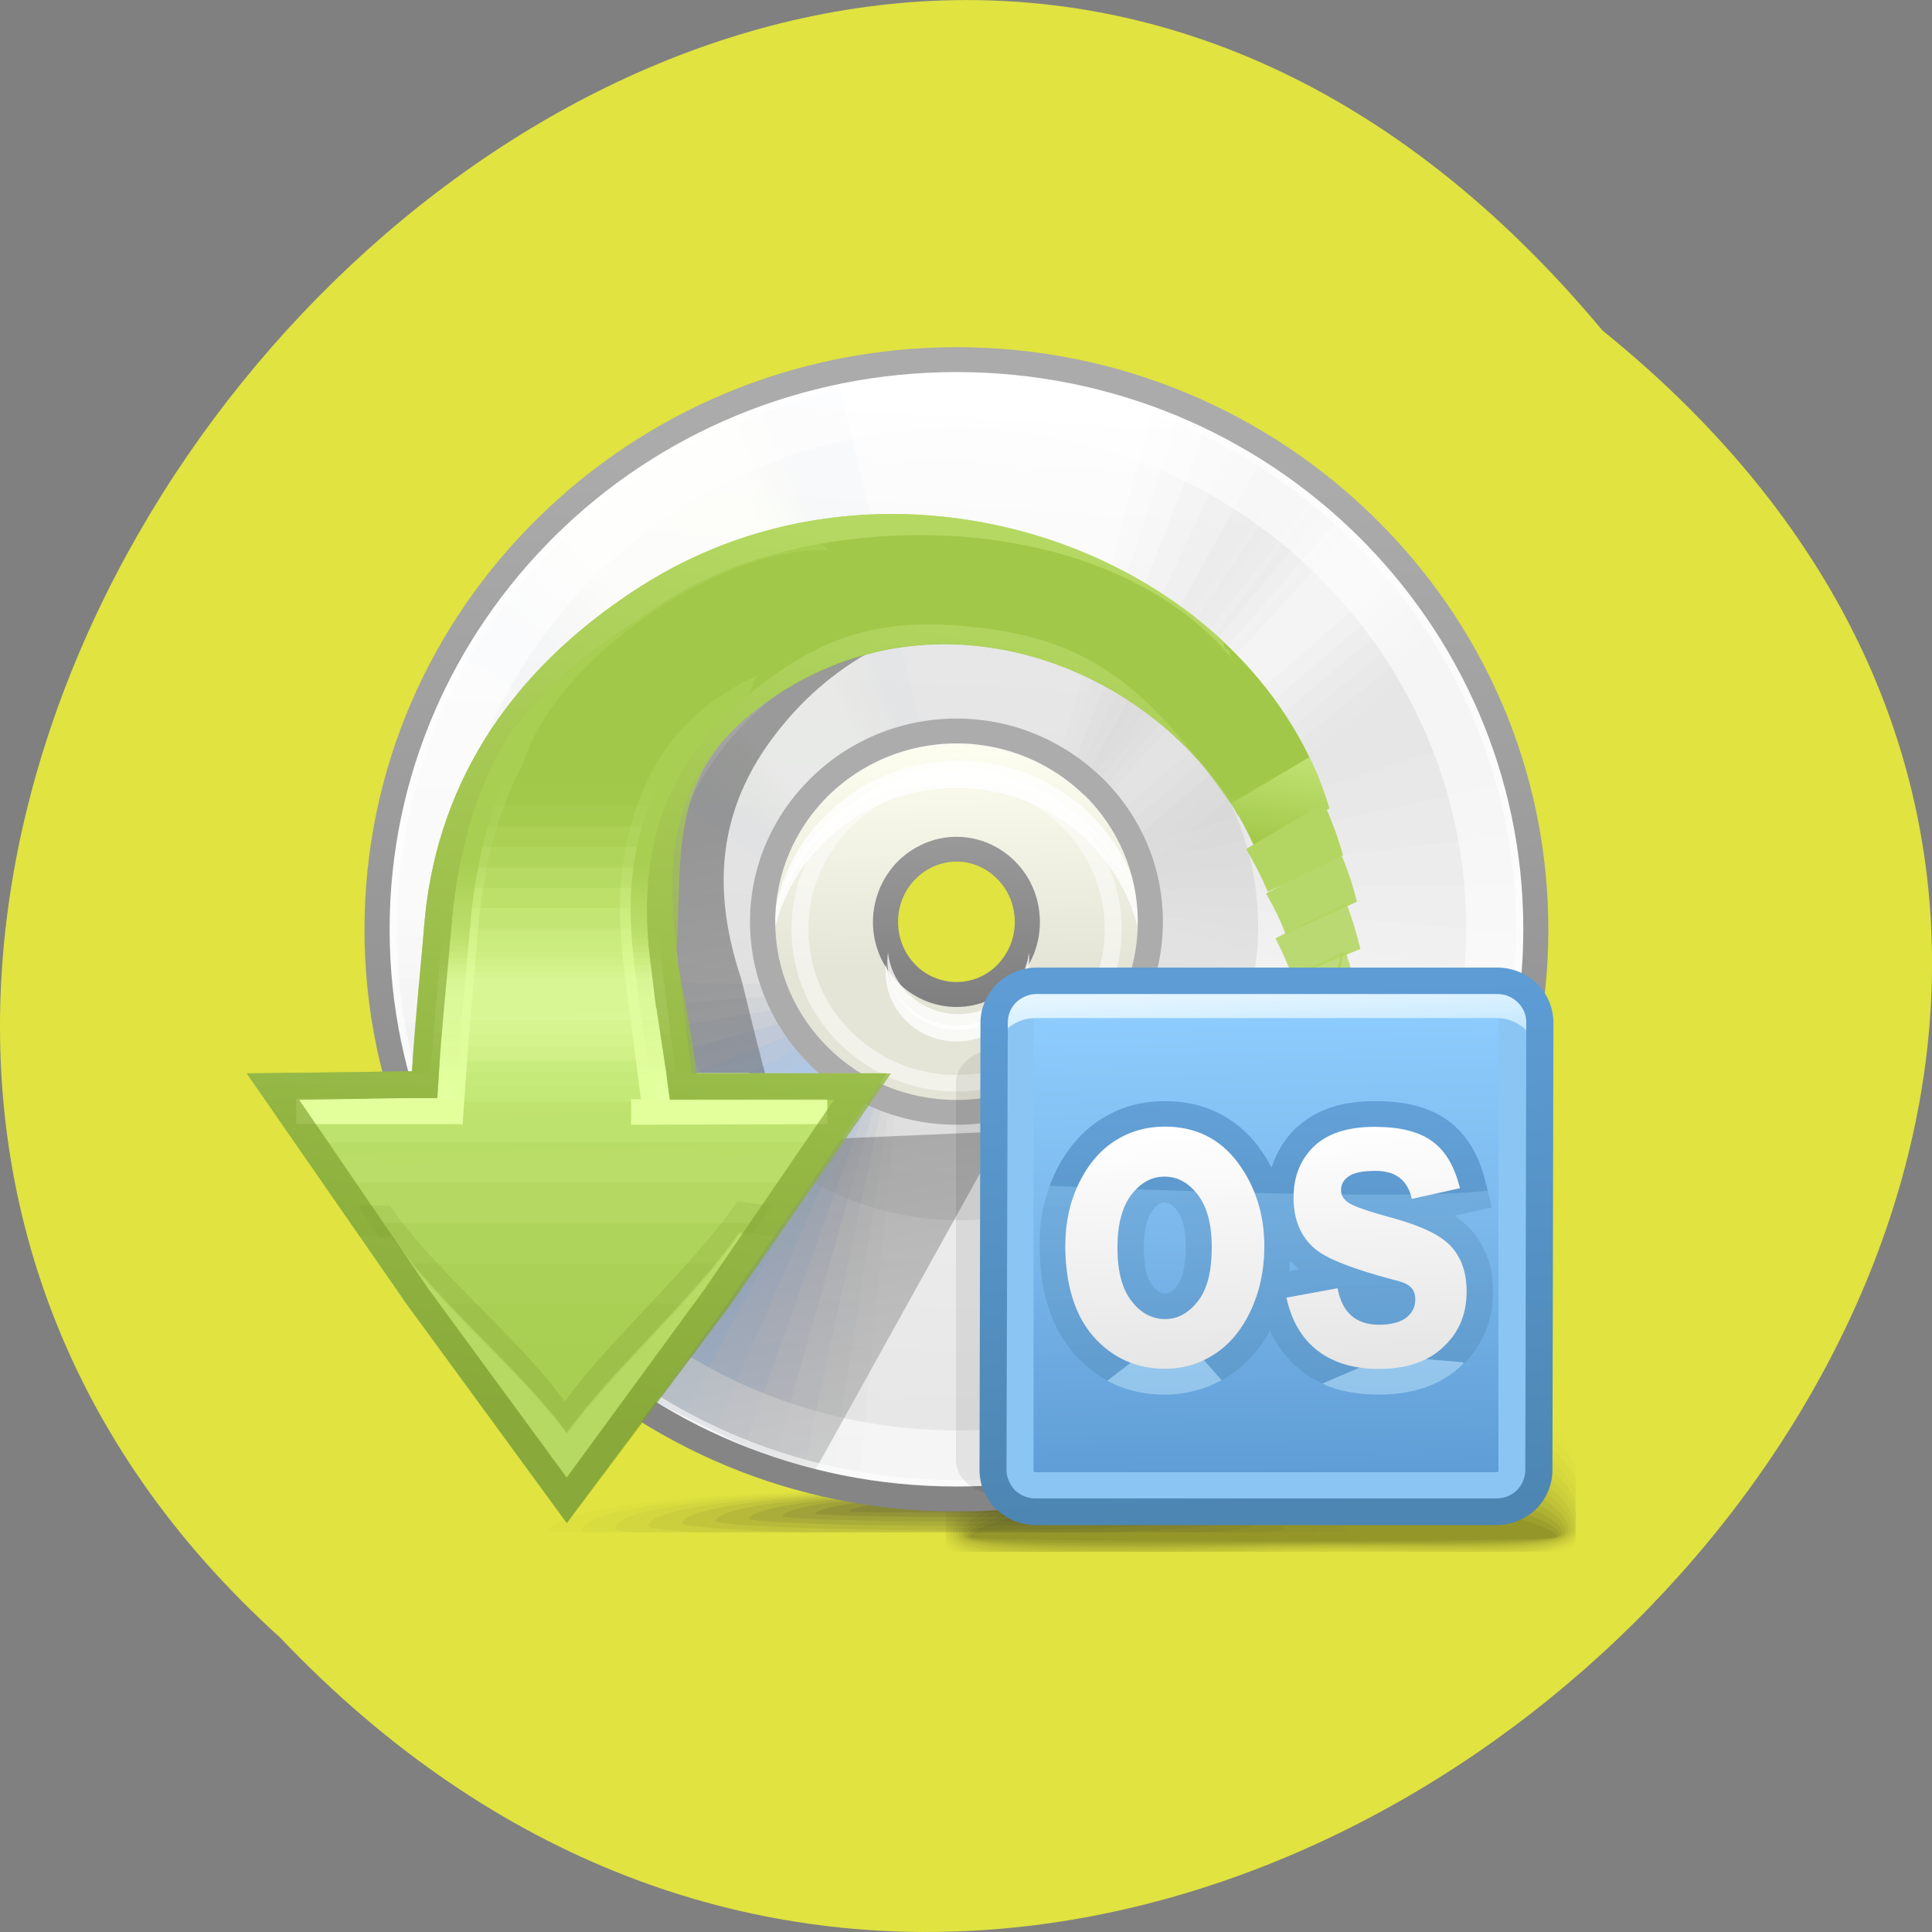 <svg xmlns="http://www.w3.org/2000/svg" viewBox="0 0 24 24"><rect x="0" y="0" width="24" height="24" fill="#808080" stroke="none"/><defs><linearGradient id="8" gradientUnits="userSpaceOnUse" x1="13.885" y1="43.09" x2="19.93" y2="9.191" gradientTransform="matrix(0.336 0 0 0.331 3.149 3.383)"><stop stop-color="#7c9d2e" stop-opacity="0.78"/><stop offset="1" stop-color="#badd69" stop-opacity="0.78"/></linearGradient><linearGradient id="9" gradientUnits="userSpaceOnUse" x1="37.599" y1="45.44" x2="37.3" y2="27.387" gradientTransform="matrix(0.336 0 0 0.331 3.149 3.383)"><stop stop-color="#5d9cd5"/><stop offset="0.569" stop-color="#7ebaed"/><stop offset="1" stop-color="#8ecdff"/></linearGradient><linearGradient id="E" gradientUnits="userSpaceOnUse" x1="37.643" y1="41.24" x2="37.26" y2="31.955" gradientTransform="matrix(0.336 0 0 0.331 3.149 3.383)"><stop stop-color="#e5e5e5"/><stop offset="1" stop-color="#fff"/></linearGradient><linearGradient id="A" gradientUnits="userSpaceOnUse" x1="37.4" y1="26.922" x2="37.495" y2="28.895" gradientTransform="matrix(0.336 0 0 0.331 3.149 3.383)"><stop stop-color="#e5f5ff"/><stop offset="1" stop-color="#c3e7ff"/></linearGradient><linearGradient id="C" gradientUnits="userSpaceOnUse" x1="40.21" y1="31.367" x2="40.704" y2="42.639" gradientTransform="matrix(0.336 0 0 0.331 3.149 3.383)"><stop stop-color="#5a93c3" stop-opacity="0.322"/><stop offset="1" stop-color="#4a7fa8" stop-opacity="0.322"/></linearGradient><linearGradient id="D" gradientUnits="userSpaceOnUse" x1="40.471" y1="30.989" x2="40.01" y2="41.834" gradientTransform="matrix(0.336 0 0 0.331 3.149 3.383)"><stop stop-color="#5d9cd5" stop-opacity="0.78"/><stop offset="1" stop-color="#4d86b3" stop-opacity="0.78"/></linearGradient><linearGradient id="B" gradientUnits="userSpaceOnUse" x1="37.16" y1="26.63" x2="37.778" y2="46.47" gradientTransform="matrix(0.336 0 0 0.331 3.149 3.383)"><stop stop-color="#5d9cd5"/><stop offset="1" stop-color="#4d86b3"/></linearGradient><linearGradient id="7" gradientUnits="userSpaceOnUse" x1="38.21" y1="18.13" x2="37.749" y2="21.558" gradientTransform="matrix(0.336 0 0 0.331 3.149 3.383)"><stop stop-color="#c0e272"/><stop offset="1" stop-color="#a2c849"/></linearGradient><linearGradient id="0" gradientUnits="userSpaceOnUse" x1="27.29" y1="2.989" x2="24.713" y2="46.31" gradientTransform="matrix(0.336 0 0 0.331 3.149 3.383)"><stop stop-color="#fff"/><stop offset="1" stop-color="#e5e5e5"/></linearGradient><linearGradient id="1" gradientUnits="userSpaceOnUse" x1="26.398" y1="25.976" x2="26.23" y2="17.713" gradientTransform="matrix(0.336 0 0 0.331 3.149 3.383)"><stop stop-color="#e4e4e4" stop-opacity="0.922"/><stop offset="1" stop-color="#fff" stop-opacity="0.922"/></linearGradient><linearGradient id="6" gradientUnits="userSpaceOnUse" x1="20.747" y1="34.857" x2="20.861" y2="22.25" gradientTransform="matrix(0.336 0 0 0.331 3.149 3.383)"><stop stop-color="#eaffb4"/><stop offset="0.369" stop-color="#e3ff9c"/><stop offset="1" stop-color="#a8ce52"/></linearGradient><linearGradient id="2" gradientUnits="userSpaceOnUse" y1="27.494" x2="0" y2="21.247" gradientTransform="matrix(0.336 0 0 0.331 3.149 3.383)"><stop stop-color="#7f7f7f"/><stop offset="1" stop-color="#999"/></linearGradient><linearGradient id="4" gradientUnits="userSpaceOnUse" x1="25.367" y1="41.835" x2="26.635" y2="7.459" gradientTransform="matrix(0.336 0 0 0.331 3.149 3.383)"><stop stop-color="#858585"/><stop offset="1" stop-color="#ababab"/></linearGradient><linearGradient id="5" gradientUnits="userSpaceOnUse" x1="19.835" y1="18.816" x2="20.2" y2="33.951" gradientTransform="matrix(0.336 0 0 0.331 3.149 3.383)"><stop stop-color="#a2c849"/><stop offset="1" stop-color="#a8ce52"/></linearGradient><linearGradient id="3" gradientUnits="userSpaceOnUse" x1="20.479" y1="20.731" x2="25.995" y2="46.708" gradientTransform="matrix(0.336 0 0 0.331 3.149 3.383)"><stop stop-color="#191919" stop-opacity="0.38"/><stop offset="1" stop-color="#999" stop-opacity="0.38"/></linearGradient></defs><path d="m 19.906 4.105 c 12.176 9.828 -5.652 27.574 -16.426 16.238 c -10.801 -9.754 6.05 -28.688 16.426 -16.238" fill="#e0e340"/><g fill-rule="evenodd"><path d="m 15.52 17.09 c 2.609 -0.207 3.664 0.32 4.051 0.973 v 1.152 c -0.039 0.027 -0.086 0.051 -0.141 0.066 h -7.637 l -0.043 -0.031 v -0.855 c 0.277 -0.547 1.145 -1.098 3.766 -1.305" fill-opacity="0.004"/><path d="m 15.527 17.203 c 2.613 -0.199 3.676 0.359 4.047 1.012 v 0.965 c -0.059 0.039 -0.137 0.074 -0.223 0.098 h -7.496 c -0.043 -0.023 -0.074 -0.047 -0.105 -0.074 v -0.66 c 0.246 -0.555 1.094 -1.141 3.777 -1.34" fill-opacity="0.008"/><path d="m 15.535 17.32 c 2.613 -0.188 3.695 0.398 4.04 1.043 v 0.785 c -0.078 0.059 -0.188 0.098 -0.32 0.129 h -7.332 c -0.078 -0.035 -0.133 -0.074 -0.172 -0.117 v -0.469 c 0.199 -0.551 1.035 -1.172 3.785 -1.371" fill-opacity="0.016"/><path d="m 15.543 17.438 c 2.605 -0.176 3.719 0.438 4.03 1.07 v 0.609 c -0.09 0.078 -0.242 0.129 -0.445 0.16 h -7.129 c -0.129 -0.043 -0.215 -0.102 -0.25 -0.176 v -0.25 c 0.129 -0.543 0.949 -1.219 3.793 -1.414" fill-opacity="0.02"/><path d="m 15.551 17.559 c 2.602 -0.168 3.762 0.473 4.02 1.09 v 0.43 c -0.102 0.113 -0.324 0.172 -0.641 0.199 h -2 c -0.195 -0.004 -0.395 -0.004 -0.598 0 h -4.234 c -0.215 -0.055 -0.336 -0.137 -0.336 -0.25 c 0 -0.527 0.809 -1.281 3.785 -1.469" fill-opacity="0.024"/><path d="m 15.559 17.676 c 2.617 -0.152 3.844 0.531 4.02 1.125 v 0.234 c -0.109 0.203 -0.609 0.242 -1.316 0.242 c -0.707 0 -1.617 -0.039 -2.559 0 h -3.465 c -0.273 -0.047 -0.434 -0.125 -0.434 -0.242 c 0 -0.488 0.941 -1.191 3.758 -1.359" fill-opacity="0.027"/><path d="m 15.57 17.797 c 2.656 -0.145 3.98 0.598 3.988 1.164 c 0.008 0.465 -1.887 0.223 -3.883 0.297 l -0.477 0.02 h -2.754 c -0.379 -0.039 -0.605 -0.113 -0.605 -0.234 c 0 -0.449 1.07 -1.105 3.73 -1.246" fill-opacity="0.031"/><path d="m 15.578 17.914 c 2.5 -0.117 3.938 0.559 3.945 1.07 c 0.004 0.391 -1.875 0.191 -3.844 0.258 c -0.445 0.012 -0.887 0.027 -1.297 0.035 h -1.473 c -0.629 -0.023 -1.035 -0.086 -1.035 -0.227 c 0 -0.414 1.207 -1.02 3.707 -1.137" fill-opacity="0.035"/><path d="m 15.586 18.03 c 2.34 -0.094 3.891 0.52 3.898 0.973 c 0.004 0.324 -1.863 0.164 -3.805 0.215 c -1.938 0.055 -3.77 0.082 -3.77 -0.16 c 0 -0.375 1.336 -0.934 3.676 -1.027" fill-opacity="0.043"/><path d="m 15.598 18.15 c 2.176 -0.07 3.848 0.48 3.848 0.875 c 0.004 0.25 -1.852 0.137 -3.758 0.176 c -1.91 0.039 -3.738 0.055 -3.738 -0.137 c 0 -0.336 1.469 -0.844 3.648 -0.914" fill-opacity="0.047"/><path d="m 15.602 18.27 c 2.02 -0.047 3.805 0.441 3.805 0.777 c 0.004 0.18 -1.84 0.113 -3.719 0.137 c -1.879 0.027 -3.707 0.031 -3.707 -0.105 c 0 -0.301 1.605 -0.762 3.621 -0.809" fill-opacity="0.051"/><path d="m 15.613 18.391 c 1.855 -0.023 3.758 0.398 3.758 0.68 c 0.004 0.109 -1.828 0.082 -3.68 0.094 c -1.848 0.016 -3.672 0.008 -3.672 -0.078 c 0 -0.262 1.734 -0.672 3.594 -0.695" fill-opacity="0.055"/><path d="m 15.621 18.508 c 1.695 0 3.715 0.359 3.715 0.586 c 0 0.07 -7.281 0.07 -7.281 0 c 0 -0.223 1.867 -0.586 3.566 -0.586" fill-opacity="0.059"/><g fill="#333"><path d="m 11.625 18.484 c 4.57 -0.074 5.086 0.426 5.117 0.551 h -9.93 c 0.012 -0.117 0.254 -0.477 4.813 -0.551" fill-opacity="0.012"/><path d="m 11.648 18.496 c 4.297 -0.066 4.695 0.426 4.695 0.523 c 0 0.004 -0.008 0.012 -0.027 0.016 h -9.06 c -0.02 -0.004 -0.027 -0.012 -0.027 -0.016 c 0 -0.098 0.129 -0.453 4.422 -0.523" fill-opacity="0.024"/><path d="m 11.672 18.512 c 3.844 -0.059 4.273 0.383 4.273 0.477 c 0 0.016 -0.074 0.031 -0.207 0.047 h -7.887 c -0.137 -0.016 -0.211 -0.031 -0.211 -0.047 c 0 -0.094 0.191 -0.418 4.04 -0.477" fill-opacity="0.035"/><path d="m 11.699 18.527 c 3.387 -0.051 3.848 0.344 3.848 0.43 c 0 0.023 -0.227 0.055 -0.613 0.078 h -6.266 c -0.387 -0.023 -0.613 -0.055 -0.613 -0.078 c 0 -0.086 0.254 -0.379 3.645 -0.43" fill-opacity="0.047"/><path d="m 11.723 18.539 c 2.938 -0.039 3.426 0.305 3.426 0.387 c 0 0.035 -0.586 0.082 -1.465 0.109 h -3.734 c -0.883 -0.027 -1.477 -0.074 -1.477 -0.109 c 0 -0.082 0.313 -0.344 3.25 -0.387" fill-opacity="0.059"/><path d="m 11.746 18.555 c 2.484 -0.035 3 0.262 3 0.344 c 0 0.047 -1.352 0.113 -2.934 0.113 c -1.574 0 -2.93 -0.066 -2.93 -0.113 c 0 -0.082 0.375 -0.309 2.859 -0.344" fill-opacity="0.075"/><path d="m 11.77 18.57 c 2.031 -0.027 2.582 0.223 2.582 0.297 c 0 0.039 -1.18 0.09 -2.523 0.09 c -1.348 0 -2.523 -0.051 -2.523 -0.09 c 0 -0.074 0.434 -0.273 2.465 -0.297" fill-opacity="0.086"/><path d="m 11.797 18.582 c 1.578 -0.016 2.156 0.184 2.156 0.254 c 0 0.031 -1 0.066 -2.117 0.066 c -1.113 0 -2.117 -0.039 -2.117 -0.066 c 0 -0.07 0.496 -0.234 2.078 -0.254" fill-opacity="0.098"/><path d="m 11.82 18.598 c 1.129 -0.008 1.734 0.141 1.734 0.207 c 0 0.02 -0.828 0.039 -1.711 0.039 c -0.883 0 -1.711 -0.02 -1.711 -0.039 c 0 -0.066 0.559 -0.199 1.688 -0.207" fill-opacity="0.11"/><path d="m 11.844 18.613 c 0.676 0 1.313 0.102 1.313 0.164 c 0 0.02 -2.605 0.016 -2.605 0 c 0 -0.063 0.617 -0.164 1.293 -0.164" fill-opacity="0.122"/></g><path d="m 11.883 4.469 c 3.973 0 7.195 3.168 7.195 7.07 c 0 3.91 -3.223 7.078 -7.195 7.078 c -3.977 0 -7.199 -3.168 -7.199 -7.078 c 0 -3.906 3.223 -7.07 7.199 -7.07 m 0 4.707 c 1.328 0 2.41 1.063 2.41 2.367 c 0 1.309 -1.082 2.371 -2.41 2.371 c -1.332 0 -2.41 -1.063 -2.41 -2.371 c 0 -1.305 1.078 -2.367 2.41 -2.367" fill="url(#0)"/><g fill="#e5e5e5"><path d="m 13.13 9.551 l 1.227 -4.613 c 2.773 0.984 4.754 3.594 4.754 6.656 c 0 0.387 -0.031 0.766 -0.094 1.137 l -4.695 -1.25 c -0.043 -0.824 -0.512 -1.539 -1.191 -1.93" fill-opacity="0.059"/><path d="m 13.199 9.594 l 1.48 -4.531 c 2.598 1.07 4.426 3.59 4.426 6.531 c 0 0.203 -0.008 0.402 -0.027 0.602 l -4.773 -0.848 c -0.078 -0.738 -0.5 -1.375 -1.105 -1.754" fill-opacity="0.114"/><path d="m 13.277 9.645 l 1.746 -4.43 c 2.414 1.141 4.082 3.57 4.082 6.379 v 0.02 l -4.82 -0.414 c -0.113 -0.641 -0.484 -1.199 -1.01 -1.555" fill-opacity="0.173"/><path d="m 13.352 9.699 l 2.02 -4.309 c 2.059 1.113 3.5 3.188 3.707 5.605 l -4.828 0.051 c -0.129 -0.547 -0.453 -1.023 -0.898 -1.348" fill-opacity="0.231"/><path d="m 13.43 9.758 l 2.297 -4.16 c 1.691 1.043 2.906 2.754 3.27 4.754 l -4.789 0.535 c -0.145 -0.449 -0.418 -0.84 -0.777 -1.129" fill-opacity="0.29"/><path d="m 13.504 9.82 l 2.582 -3.988 c 1.324 0.93 2.313 2.289 2.758 3.871 l -4.695 1.02 c -0.141 -0.348 -0.363 -0.656 -0.645 -0.902" fill-opacity="0.345"/><path d="m 13.574 9.887 l 2.867 -3.789 c 0.969 0.777 1.734 1.797 2.188 2.969 l -4.555 1.496 c -0.125 -0.254 -0.293 -0.484 -0.5 -0.676" fill-opacity="0.404"/><path d="m 13.645 9.953 l 3.141 -3.563 c 0.645 0.586 1.184 1.289 1.574 2.07 l -4.367 1.949 c -0.098 -0.168 -0.215 -0.32 -0.348 -0.457" fill-opacity="0.463"/></g><path d="m 11.121 13.816 l -0.465 4.746 c -2.895 -0.535 -5.277 -2.797 -5.773 -5.824 c -0.063 -0.379 -0.094 -0.758 -0.094 -1.133 l 4.84 0.492 c 0.176 0.809 0.754 1.441 1.492 1.719" fill="#bcc0ca" fill-opacity="0.059"/><path d="m 11.04 13.785 l -0.727 4.707 c -2.738 -0.645 -4.953 -2.852 -5.43 -5.754 c -0.035 -0.199 -0.059 -0.398 -0.074 -0.594 l 4.852 0.086 c 0.199 0.715 0.719 1.277 1.375 1.555" fill="#b9c1d1" fill-opacity="0.114"/><path d="m 10.953 13.746 l -1 4.648 c -2.57 -0.746 -4.613 -2.883 -5.07 -5.656 l -0.004 -0.02 l 4.828 -0.352 c 0.215 0.621 0.672 1.109 1.25 1.379" fill="#b4c1d7" fill-opacity="0.173"/><path d="m 10.871 13.707 l -1.293 4.57 c -2.215 -0.773 -3.977 -2.594 -4.574 -4.949 l 4.758 -0.809 c 0.219 0.52 0.617 0.934 1.109 1.188" fill="#b1c2de" fill-opacity="0.231"/><path d="m 10.785 13.66 l -1.594 4.469 c -1.836 -0.762 -3.316 -2.262 -3.996 -4.18 l 4.637 -1.277 c 0.215 0.418 0.551 0.762 0.953 0.988" fill="#adc3e5" fill-opacity="0.29"/><path d="m 10.703 13.609 l -1.902 4.344 c -1.457 -0.711 -2.656 -1.898 -3.352 -3.387 l 4.469 -1.746 c 0.195 0.324 0.465 0.594 0.785 0.789" fill="#aac5ec" fill-opacity="0.345"/><path d="m 10.621 13.559 l -2.215 4.188 c -1.086 -0.613 -2 -1.5 -2.645 -2.582 l 4.254 -2.195 c 0.164 0.23 0.371 0.43 0.605 0.59" fill="#a5c6f2" fill-opacity="0.404"/><path d="m 10.539 13.5 l -2.523 4.01 c -0.73 -0.477 -1.375 -1.086 -1.891 -1.793 l 3.996 -2.613 c 0.121 0.148 0.262 0.281 0.418 0.395" fill="#a2c7f9" fill-opacity="0.463"/><g fill="#fff"><path d="m 13.324 9.648 l 2.762 -3.848 c 0.797 0.566 1.473 1.289 1.977 2.121 l -3.836 3.082 c -0.129 -0.551 -0.457 -1.027 -0.902 -1.355" fill-opacity="0.035"/><path d="m 13.402 9.707 l 2.852 -3.785 c 0.664 0.504 1.242 1.117 1.695 1.813 l -3.773 3.082 c -0.145 -0.441 -0.418 -0.824 -0.773 -1.109" fill-opacity="0.075"/><path d="m 13.477 9.77 l 2.941 -3.719 c 0.539 0.43 1.016 0.938 1.41 1.504 l -3.719 3.082 c -0.141 -0.336 -0.359 -0.629 -0.629 -0.867" fill-opacity="0.11"/><path d="m 13.547 9.832 l 3.03 -3.648 c 0.422 0.355 0.797 0.758 1.121 1.195 l -3.668 3.09 c -0.125 -0.238 -0.289 -0.453 -0.484 -0.637" fill-opacity="0.145"/><path d="m 13.613 9.898 l 3.125 -3.578 c 0.301 0.27 0.578 0.566 0.828 0.883 l -3.629 3.105 c -0.09 -0.148 -0.199 -0.285 -0.324 -0.41" fill-opacity="0.184"/><path d="m 13.676 9.965 l 3.215 -3.504 c 0.188 0.184 0.367 0.371 0.535 0.574 l -3.59 3.121 c -0.051 -0.066 -0.102 -0.129 -0.16 -0.191" fill-opacity="0.22"/></g><path d="m 9.598 10.785 l -3.973 -2.742 c 1 -1.727 2.723 -3 4.762 -3.422 l 1.09 4.59 c -0.879 0.145 -1.598 0.762 -1.879 1.574" fill="#e5edf6" fill-opacity="0.22"/><g fill="#fffffb"><path d="m 9.672 10.598 l -3.754 -3.02 c 0.895 -1.301 2.223 -2.293 3.777 -2.781 l 1.699 4.422 c -0.773 0.156 -1.414 0.68 -1.723 1.375" fill-opacity="0.024"/><path d="m 9.711 10.52 l -3.695 -3.078 c 0.871 -1.203 2.117 -2.125 3.57 -2.605 l 1.73 4.406 c -0.711 0.168 -1.297 0.645 -1.605 1.277" fill-opacity="0.047"/><path d="m 9.75 10.441 l -3.633 -3.137 c 0.844 -1.105 2.01 -1.961 3.359 -2.434 l 1.762 4.391 c -0.645 0.176 -1.184 0.609 -1.492 1.18" fill-opacity="0.075"/></g><g fill="#fffffc"><path d="m 9.789 10.367 l -3.562 -3.199 c 0.809 -1.012 1.895 -1.801 3.145 -2.258 l 1.793 4.371 c -0.586 0.18 -1.074 0.57 -1.375 1.086" fill-opacity="0.098"/><path d="m 9.836 10.293 l -3.5 -3.258 c 0.773 -0.922 1.781 -1.645 2.926 -2.086 l 1.828 4.359 c -0.523 0.18 -0.965 0.531 -1.254 0.984" fill-opacity="0.122"/></g><g fill="#fffffd"><path d="m 9.883 10.223 l -3.43 -3.32 c 0.73 -0.828 1.656 -1.488 2.703 -1.91 l 1.859 4.34 c -0.465 0.18 -0.859 0.492 -1.133 0.891" fill-opacity="0.145"/><path d="m 9.934 10.152 l -3.363 -3.379 c 0.684 -0.742 1.531 -1.336 2.48 -1.738 l 1.887 4.328 c -0.402 0.168 -0.75 0.445 -1 0.789" fill-opacity="0.173"/></g><g fill="#fff"><path d="m 9.984 10.09 l -3.293 -3.441 c 0.637 -0.652 1.402 -1.188 2.254 -1.563 l 1.922 4.313 c -0.348 0.16 -0.648 0.398 -0.883 0.691" fill-opacity="0.196"/><path d="m 10.04 10.02 l -3.227 -3.5 c 0.586 -0.57 1.273 -1.043 2.027 -1.391 l 1.949 4.305 c -0.289 0.145 -0.543 0.344 -0.75 0.586" fill-opacity="0.22"/></g><g fill="#fffffb"><path d="m 14.195 11.891 l 4.055 2.637 c -0.754 1.406 -1.977 2.531 -3.461 3.18 l -2.18 -4.219 c 0.762 -0.238 1.363 -0.84 1.586 -1.598" fill-opacity="0.024"/><path d="m 14.168 11.984 l 3.984 2.723 c -0.734 1.281 -1.867 2.316 -3.234 2.941 l -2.223 -4.187 c 0.691 -0.242 1.238 -0.789 1.473 -1.477" fill-opacity="0.047"/><path d="m 14.13 12.08 l 3.914 2.805 c -0.711 1.164 -1.754 2.105 -3 2.707 l -2.27 -4.156 c 0.621 -0.246 1.117 -0.738 1.355 -1.355" fill-opacity="0.075"/></g><g fill="#fffffc"><path d="m 14.09 12.168 l 3.844 2.891 c -0.684 1.039 -1.637 1.895 -2.762 2.465 l -2.313 -4.129 c 0.551 -0.242 0.992 -0.68 1.23 -1.227" fill-opacity="0.098"/><path d="m 14.05 12.258 l 3.766 2.973 c -0.648 0.926 -1.508 1.691 -2.516 2.227 l -2.363 -4.098 c 0.484 -0.234 0.879 -0.625 1.113 -1.102" fill-opacity="0.122"/></g><g fill="#fffffd"><path d="m 14.01 12.348 l 3.688 3.055 c -0.602 0.809 -1.375 1.488 -2.266 1.984 l -2.406 -4.07 c 0.418 -0.219 0.762 -0.559 0.984 -0.969" fill-opacity="0.145"/><path d="m 13.957 12.434 l 3.605 3.141 c -0.551 0.695 -1.23 1.289 -2.01 1.742 l -2.453 -4.04 c 0.352 -0.203 0.648 -0.492 0.855 -0.84" fill-opacity="0.173"/></g><g fill="#fff"><path d="m 13.902 12.52 l 3.527 3.223 c -0.5 0.586 -1.09 1.098 -1.75 1.5 l -2.5 -4.02 c 0.289 -0.184 0.535 -0.422 0.723 -0.707" fill-opacity="0.196"/><path d="m 13.848 12.602 l 3.438 3.301 c -0.434 0.484 -0.934 0.91 -1.484 1.266 l -2.547 -3.992 c 0.23 -0.156 0.43 -0.352 0.594 -0.574" fill-opacity="0.22"/></g><g fill="#c3deff"><path d="m 11.02 13.758 l -3.207 3.625 c -0.832 -0.563 -1.539 -1.293 -2.066 -2.141 l 4 -2.594 c 0.27 0.504 0.723 0.902 1.27 1.109" fill-opacity="0.035"/><path d="m 10.926 13.719 l -3.285 3.539 c -0.699 -0.5 -1.301 -1.121 -1.777 -1.832 l 3.98 -2.621 c 0.258 0.402 0.633 0.723 1.082 0.914" fill-opacity="0.075"/><path d="m 10.828 13.68 l -3.359 3.457 c -0.566 -0.434 -1.066 -0.949 -1.48 -1.527 l 3.957 -2.652 c 0.23 0.305 0.535 0.555 0.883 0.723" fill-opacity="0.11"/><path d="m 10.738 13.629 l -3.438 3.375 c -0.441 -0.359 -0.836 -0.77 -1.18 -1.219 l 3.941 -2.688 c 0.191 0.215 0.418 0.395 0.676 0.531" fill-opacity="0.145"/><path d="m 10.648 13.582 l -3.512 3.281 c -0.32 -0.273 -0.613 -0.578 -0.879 -0.902 l 3.934 -2.727 c 0.137 0.133 0.293 0.25 0.457 0.348" fill-opacity="0.184"/><path d="m 10.566 13.527 l -3.594 3.191 c -0.199 -0.184 -0.391 -0.379 -0.57 -0.586 l 3.93 -2.773 c 0.074 0.063 0.152 0.117 0.234 0.168" fill-opacity="0.22"/></g><path d="m 11.922 7.867 c 2.047 0 3.707 1.633 3.707 3.645 c 0 2.01 -1.66 3.645 -3.707 3.645 c -2.047 0 -3.707 -1.633 -3.707 -3.645 c 0 -2.01 1.66 -3.645 3.707 -3.645 m -0.039 1.395 c 1.281 0 2.32 1.023 2.32 2.285 c 0 1.258 -1.039 2.277 -2.32 2.277 c -1.281 0 -2.32 -1.02 -2.32 -2.277 c 0 -1.262 1.039 -2.285 2.32 -2.285" fill="#acacac" fill-opacity="0.22"/><path d="m 11.883 9.08 c 1.281 0 2.32 1.063 2.32 2.375 c 0 1.309 -1.039 2.375 -2.32 2.375 c -1.281 0 -2.32 -1.066 -2.32 -2.375 c 0 -1.313 1.039 -2.375 2.32 -2.375 m 0 1.473 c 0.484 0 0.879 0.406 0.879 0.902 c 0 0.496 -0.395 0.902 -0.879 0.902 c -0.488 0 -0.883 -0.406 -0.883 -0.902 c 0 -0.496 0.395 -0.902 0.883 -0.902" fill="url(#1)"/></g><path d="m 11.883 10.395 c 0.285 0 0.547 0.121 0.734 0.313 c 0.188 0.191 0.301 0.457 0.301 0.746 c 0 0.289 -0.113 0.551 -0.301 0.742 c -0.188 0.191 -0.449 0.313 -0.734 0.313 c -0.289 0 -0.547 -0.121 -0.738 -0.313 c -0.184 -0.191 -0.301 -0.453 -0.301 -0.742 c 0 -0.289 0.117 -0.555 0.301 -0.746 c 0.191 -0.191 0.449 -0.313 0.738 -0.313 m 0.508 0.527 c -0.129 -0.133 -0.309 -0.219 -0.508 -0.219 c -0.199 0 -0.383 0.086 -0.512 0.219 c -0.133 0.133 -0.215 0.32 -0.215 0.531 c 0 0.207 0.082 0.395 0.215 0.531 c 0.129 0.133 0.313 0.215 0.512 0.215 c 0.199 0 0.379 -0.082 0.508 -0.215 c 0.133 -0.137 0.215 -0.324 0.215 -0.531 c 0 -0.211 -0.082 -0.398 -0.215 -0.531" fill="url(#2)"/><g fill="#fff"><path d="m 11.883 9.59 c 1.281 0 2.32 1.023 2.32 2.281 c 0 0.035 -0.004 0.066 -0.004 0.102 c -0.051 -1.215 -1.07 -2.184 -2.316 -2.184 c -1.25 0 -2.266 0.969 -2.32 2.184 c 0 -0.035 0 -0.066 0 -0.102 c 0 -1.258 1.039 -2.281 2.32 -2.281 m 0.875 2.383 c -0.051 0.43 -0.422 0.766 -0.875 0.766 c -0.453 0 -0.828 -0.336 -0.875 -0.766 c -0.004 0.031 -0.008 0.063 -0.008 0.098 c 0 0.48 0.395 0.867 0.883 0.867 c 0.484 0 0.879 -0.387 0.879 -0.867 c 0 -0.035 0 -0.066 -0.004 -0.098" fill-rule="evenodd" fill-opacity="0.78"/><path d="m 11.883 9.527 c 0.563 0 1.078 0.227 1.449 0.594 c 0.371 0.363 0.602 0.867 0.602 1.422 c 0 0.559 -0.23 1.063 -0.602 1.426 c -0.371 0.367 -0.883 0.59 -1.449 0.59 c -0.566 0 -1.078 -0.227 -1.449 -0.59 c -0.371 -0.363 -0.602 -0.867 -0.602 -1.426 c 0 -0.555 0.23 -1.059 0.602 -1.422 c 0.371 -0.367 0.883 -0.594 1.449 -0.594 m 1.301 0.738 c -0.332 -0.328 -0.793 -0.531 -1.301 -0.531 c -0.508 0 -0.969 0.203 -1.301 0.531 c -0.336 0.328 -0.539 0.781 -0.539 1.277 c 0 0.5 0.203 0.953 0.539 1.281 c 0.332 0.328 0.793 0.531 1.301 0.531 c 0.508 0 0.969 -0.203 1.301 -0.531 c 0.332 -0.328 0.539 -0.781 0.539 -1.281 c 0 -0.496 -0.207 -0.949 -0.539 -1.277" fill-opacity="0.502"/><path d="m 4.797 10.723 c 0.461 -3.848 4.01 -6.598 7.922 -6.145 c 3.91 0.453 6.711 3.941 6.25 7.789 c -0.461 3.848 -4.01 6.602 -7.922 6.148 c -3.914 -0.457 -6.715 -3.945 -6.25 -7.793 m 0.797 0.094 c 0.41 -3.414 3.559 -5.855 7.03 -5.453 c 3.473 0.402 5.957 3.5 5.547 6.91 c -0.41 3.414 -3.559 5.855 -7.03 5.453 c -3.473 -0.402 -5.953 -3.496 -5.547 -6.91" fill-rule="evenodd" fill-opacity="0.58"/></g><g fill-rule="evenodd"><path d="m 10.08 18.348 l 2.383 -4.293 l -2.707 0.117 c -0.254 -0.727 -0.516 -1.914 -0.551 -2.02 c -0.344 -1.039 -0.332 -2.066 0.453 -3.063 c 0.363 -0.465 0.797 -0.813 1.262 -1.051 c -1.289 -0.266 -2.543 -0.453 -2.68 -0.473 c -0.074 0.066 -0.148 0.133 -0.219 0.199 c -1.434 1.402 -1.73 2.98 -1.516 4.648 c 0.039 0.32 0.145 1.199 0.25 1.934 l -2.234 0.461 l 2.359 2.129 c 0.184 0.039 0.379 0.086 0.59 0.141 c 0 0 1.547 0.797 2.613 1.266" fill="url(#3)"/><path d="m 4.797 10.723 c 0.461 -3.848 4.01 -6.598 7.922 -6.145 c 3.91 0.453 6.711 3.941 6.25 7.789 c -0.461 3.848 -4.01 6.602 -7.922 6.148 c -3.914 -0.457 -6.715 -3.945 -6.25 -7.793 m 0.18 0.023 c 0.449 -3.75 3.906 -6.43 7.719 -5.988 c 3.813 0.441 6.539 3.844 6.09 7.59 c -0.449 3.75 -3.906 6.43 -7.719 5.992 c -3.813 -0.445 -6.539 -3.844 -6.09 -7.59" fill="#fff" fill-opacity="0.58"/></g><path d="m 11.883 4.313 c 2.027 0 3.867 0.813 5.195 2.121 c 1.332 1.309 2.156 3.113 2.156 5.113 c 0 1.996 -0.824 3.801 -2.156 5.109 c -1.328 1.309 -3.168 2.121 -5.195 2.121 c -2.031 0 -3.871 -0.813 -5.199 -2.121 c -1.332 -1.309 -2.156 -3.113 -2.156 -5.109 c 0 -2 0.824 -3.805 2.156 -5.113 c 1.328 -1.309 3.168 -2.121 5.199 -2.121 m 4.977 2.336 c -1.273 -1.254 -3.035 -2.027 -4.977 -2.027 c -1.945 0 -3.711 0.773 -4.98 2.027 c -1.273 1.254 -2.063 2.984 -2.063 4.895 c 0 1.914 0.789 3.645 2.063 4.895 c 1.273 1.254 3.035 2.027 4.98 2.027 c 1.945 0 3.703 -0.773 4.977 -2.027 c 1.273 -1.25 2.063 -2.98 2.063 -4.895 c 0 -1.91 -0.789 -3.641 -2.063 -4.895" fill="url(#4)"/><path d="m 11.906 9.449 c 1.281 0 2.32 1.023 2.32 2.281 c 0 0.035 0 0.066 -0.004 0.102 c -0.051 -1.215 -1.07 -2.184 -2.316 -2.184 c -1.25 0 -2.266 0.969 -2.32 2.184 c 0 -0.035 0 -0.066 0 -0.102 c 0 -1.258 1.039 -2.281 2.32 -2.281 m 0.875 2.383 c -0.051 0.43 -0.422 0.766 -0.875 0.766 c -0.453 0 -0.828 -0.336 -0.875 -0.766 c -0.004 0.031 -0.008 0.063 -0.008 0.098 c 0 0.477 0.395 0.867 0.883 0.867 c 0.484 0 0.879 -0.391 0.879 -0.867 c 0 -0.035 0 -0.066 -0.004 -0.098" fill="#fff" fill-rule="evenodd" fill-opacity="0.78"/><path d="m 11.883 8.926 c 0.707 0 1.344 0.285 1.813 0.742 c 0.465 0.457 0.75 1.086 0.75 1.781 c 0 0.699 -0.285 1.328 -0.75 1.785 c -0.465 0.457 -1.105 0.738 -1.813 0.738 c -0.707 0 -1.352 -0.281 -1.816 -0.738 c -0.461 -0.457 -0.75 -1.086 -0.75 -1.785 c 0 -0.695 0.289 -1.324 0.754 -1.781 c 0.461 -0.457 1.105 -0.742 1.813 -0.742 m 1.59 0.957 c -0.406 -0.398 -0.969 -0.648 -1.59 -0.648 c -0.625 0 -1.188 0.25 -1.594 0.648 c -0.406 0.402 -0.66 0.957 -0.66 1.57 c 0 0.609 0.254 1.164 0.66 1.563 c 0.406 0.402 0.969 0.648 1.594 0.648 c 0.621 0 1.184 -0.246 1.594 -0.648 c 0.406 -0.398 0.656 -0.953 0.656 -1.563 c 0 -0.613 -0.25 -1.168 -0.656 -1.57" fill="#acacac"/><g fill-rule="evenodd"><path d="m 7.04 18.918 l 1.988 -2.715 l 1.988 -2.871 h -2.422 c -0.09 -0.707 -0.18 -1.406 -0.191 -1.508 c -0.121 -1.086 -0.105 -2.09 0.867 -2.906 c 2.086 -1.758 4.969 -0.777 6.113 1.215 c 0.27 -0.129 0.668 -0.324 1.01 -0.438 c -1.168 -2.93 -5.375 -4.375 -8.449 -2.402 c -1.691 1.086 -2.543 2.547 -2.676 4.219 c -0.023 0.316 -0.102 1.109 -0.148 1.797 l -2.055 0.023 l 1.988 2.871 m 11.05 -2.57 c 0.223 -0.375 0.391 -0.801 0.492 -1.289 c 0.043 -0.188 0.07 -0.371 0.086 -0.555 c -0.156 0.582 -0.352 1.223 -0.578 1.844" fill="url(#5)"/><path d="m 9.332 15.352 l 0.258 -0.375 l -0.43 -0.051 c -0.57 0.824 -1.551 1.676 -2.145 2.484 c -0.59 -0.809 -1.602 -1.609 -2.172 -2.434 h -0.398 l 0.277 0.406 h 0.148 c 0.57 0.824 1.578 1.625 2.172 2.434 c 0.59 -0.809 1.574 -1.664 2.145 -2.484" fill="#90b240" fill-opacity="0.502"/><path d="m 7.04 18.918 l 1.988 -2.715 l 0.582 -0.844 l -0.426 -0.051 c -0.57 0.82 -1.555 1.676 -2.145 2.484 c -0.594 -0.809 -1.602 -1.613 -2.172 -2.434 h -0.402 l 0.586 0.844" fill="#e3ff9c" fill-opacity="0.22"/><path d="m 7.04 18.918 l 0.016 -0.02 m 2.254 -5.566 h -0.656 v 0.004 h 0.652 m -0.887 -1.367 l -0.016 -0.145 c -0.004 0.023 0.004 0.074 0.016 0.145 m 0.922 -3.113 c 0.484 -0.387 1.01 -0.633 1.547 -0.758 l -0.004 -0.004 c -0.535 0.125 -1.059 0.371 -1.543 0.762 m 0.098 -0.48 c -0.797 0.363 -1.285 0.895 -1.547 1.691 c -0.195 0.582 -0.227 1.199 -0.156 1.828 v 0.012 l 0.07 0.563 l 0.004 0.004 l 0.121 0.945 l 0.051 0.387 l 0.305 -0.066 l 0.219 -0.074 h -0.184 l -0.039 -0.289 l -0.004 -0.043 l -0.125 -0.816 h -0.004 l -0.082 -0.652 v -0.004 c -0.063 -0.586 -0.035 -1.156 0.141 -1.691 c 0.18 -0.543 0.512 -1.051 1.051 -1.504 c 0.129 -0.105 0.051 -0.203 0.18 -0.289 m -4.324 4.934 l -1.488 0.023 l 0.004 0.004 m 0.934 0.305 l 1.168 0.328 h 0.012 l 0.043 -0.617 c 0.027 -0.414 0.078 -0.969 0.113 -1.367 v -0.004 l 0.035 -0.414 c 0.063 -0.754 0.227 -1.461 0.563 -2.086 c 0.363 -1.234 2.344 -2.68 3.797 -2.652 l -0.09 -0.074 c -0.797 0.141 -1.527 0.422 -2.082 0.816 c -0.793 0.512 -1.566 1.086 -1.922 1.754 c -0.359 0.672 -0.535 1.418 -0.598 2.215 l -0.031 0.352 c -0.035 0.43 -0.09 0.914 -0.121 1.438 l -0.02 0.309 h -0.867 m 11.535 -0.004 c 0.219 -0.375 0.387 -0.801 0.492 -1.289 c 0.02 -0.086 0.035 -0.172 0.047 -0.258 l -0.039 -0.012 c -0.141 0.5 -0.313 1.039 -0.5 1.559" fill="url(#6)"/><g fill="#e3ff9c"><path d="m 6.242 9.758 h 1.934 c -0.066 0.137 -0.121 0.273 -0.168 0.41 c -0.18 0.535 -0.207 1.105 -0.141 1.691 v 0.004 l 0.082 0.652 l 0.125 0.82 l 0.008 0.039 l 0.035 0.289 h 0.25 l 0.027 0.246 h 1.801 l -1.438 2.102 l -0.504 0.691 h -2.422 l -0.508 -0.691 l -1.438 -2.102 h 1.465 l 0.016 -0.246 h 0.297 l 0.02 -0.309 c 0.031 -0.523 0.086 -1.012 0.121 -1.438 l 0.031 -0.352 c 0.051 -0.637 0.176 -1.246 0.406 -1.809" fill-opacity="0.024"/><path d="m 6.145 10.01 h 1.918 c -0.02 0.051 -0.039 0.102 -0.055 0.156 c -0.18 0.535 -0.207 1.105 -0.141 1.691 v 0.004 l 0.082 0.652 l 0.125 0.816 l 0.008 0.043 l 0.035 0.289 h 0.25 l 0.027 0.242 h 1.801 l -1.438 2.102 l -0.137 0.191 h -3.156 l -0.141 -0.191 l -1.438 -2.102 h 1.465 l 0.016 -0.242 h 0.297 l 0.02 -0.313 c 0.031 -0.523 0.086 -1.01 0.121 -1.434 l 0.031 -0.355 c 0.043 -0.539 0.141 -1.063 0.309 -1.551" fill-opacity="0.047"/><path d="m 6.06 10.266 h 1.914 c -0.148 0.508 -0.172 1.043 -0.109 1.594 v 0.004 l 0.082 0.652 l 0.125 0.82 l 0.008 0.039 l 0.035 0.289 h 0.25 l 0.027 0.246 h 1.801 l -1.223 1.785 h -3.863 l -1.223 -1.785 h 1.465 l 0.016 -0.246 h 0.297 l 0.02 -0.309 c 0.031 -0.523 0.086 -1.012 0.121 -1.438 l 0.031 -0.352 c 0.035 -0.449 0.105 -0.887 0.227 -1.301" fill-opacity="0.075"/><path d="m 5.996 10.52 h 1.918 c -0.094 0.434 -0.098 0.883 -0.047 1.34 v 0.004 l 0.082 0.652 l 0.125 0.82 l 0.008 0.039 l 0.035 0.289 h 0.25 l 0.027 0.246 h 1.801 l -0.875 1.281 h -4.555 l -0.879 -1.281 h 1.465 l 0.016 -0.246 h 0.297 l 0.02 -0.309 c 0.031 -0.523 0.086 -1.012 0.121 -1.438 l 0.031 -0.352 c 0.027 -0.359 0.078 -0.711 0.16 -1.047" fill-opacity="0.098"/><path d="m 5.941 10.777 h 1.926 c -0.047 0.352 -0.043 0.715 0 1.082 v 0.004 l 0.082 0.652 l 0.125 0.82 l 0.008 0.039 l 0.035 0.289 h 0.25 l 0.027 0.246 h 1.801 l -0.535 0.781 h -5.238 l -0.535 -0.781 h 1.465 l 0.016 -0.246 h 0.297 l 0.02 -0.309 c 0.031 -0.523 0.086 -1.012 0.121 -1.438 l 0.031 -0.352 c 0.02 -0.27 0.055 -0.535 0.105 -0.789" fill-opacity="0.122"/><path d="m 5.895 11.03 h 1.949 c -0.02 0.273 -0.008 0.551 0.023 0.832 v 0.004 l 0.082 0.652 l 0.125 0.816 l 0.008 0.043 l 0.035 0.289 h 0.25 l 0.027 0.246 h 1.801 l -0.188 0.277 h -5.93 l -0.191 -0.277 h 1.465 l 0.016 -0.246 h 0.297 l 0.02 -0.309 c 0.031 -0.523 0.086 -1.012 0.121 -1.438 l 0.031 -0.352 c 0.012 -0.184 0.031 -0.363 0.059 -0.539" fill-opacity="0.145"/><path d="m 5.863 11.281 h 1.973 c 0 0.191 0.012 0.383 0.031 0.578 v 0.004 l 0.082 0.652 l 0.129 0.82 l 0.004 0.039 l 0.039 0.289 h 0.246 l 0.004 0.02 h -3 v -0.02 h 0.297 l 0.02 -0.309 c 0.031 -0.523 0.086 -1.012 0.121 -1.438 l 0.031 -0.352 c 0.008 -0.098 0.016 -0.191 0.027 -0.285" fill-opacity="0.173"/><path d="m 5.836 11.535 h 2 c 0.004 0.109 0.016 0.219 0.027 0.324 v 0.004 l 0.082 0.652 l 0.102 0.668 h -2.355 c 0.031 -0.461 0.078 -0.887 0.109 -1.266 l 0.031 -0.352" fill-opacity="0.196"/></g><path d="m 15.293 9.98 c 0.105 0.164 0.199 0.34 0.281 0.52 l 0.941 -0.457 c -0.066 -0.219 -0.148 -0.434 -0.25 -0.637 l -0.957 0.566" fill="url(#7)"/><g fill="#e3ff9c"><path d="m 3.68 13.648 h 2.023 v 0.316 h -2.023"/><path d="m 7.84 13.656 l 2.437 -0.008 v 0.316 l -2.437 0.008"/></g><g fill="#b2d661"><path d="m 15.48 10.547 l 0.961 -0.57 h 0.004 c 0.094 0.207 0.176 0.422 0.238 0.648 l -0.934 0.453 c -0.078 -0.184 -0.168 -0.363 -0.27 -0.531"/><path d="m 15.727 11.1 c 0.309 -0.172 0.613 -0.34 0.922 -0.512 c 0.086 0.199 0.156 0.402 0.207 0.613 c -0.293 0.137 -0.59 0.27 -0.887 0.402 c -0.066 -0.176 -0.148 -0.344 -0.242 -0.504" fill-opacity="0.937"/><path d="m 15.844 11.656 c 0.293 -0.148 0.582 -0.297 0.875 -0.449 c 0.074 0.188 0.133 0.383 0.18 0.582 c -0.281 0.113 -0.563 0.23 -0.844 0.348 c -0.059 -0.164 -0.129 -0.324 -0.211 -0.48" fill-opacity="0.875"/><path d="m 15.883 12.199 c 0.273 -0.129 0.551 -0.258 0.828 -0.387 c 0.063 0.176 0.109 0.359 0.145 0.547 c -0.266 0.098 -0.531 0.195 -0.797 0.293 c -0.047 -0.156 -0.105 -0.305 -0.176 -0.453" fill-opacity="0.812"/><path d="m 15.863 12.723 c 0.258 -0.113 0.52 -0.219 0.781 -0.332 c 0 0.004 0 0.004 0.004 0.004 c 0.047 0.164 0.086 0.336 0.109 0.508 c -0.25 0.082 -0.5 0.164 -0.75 0.246 c -0.039 -0.148 -0.086 -0.289 -0.145 -0.426" fill-opacity="0.749"/><path d="m 15.801 13.215 c 0.246 -0.09 0.492 -0.18 0.738 -0.27 c 0 0 0 0 0 0.004 c 0.039 0.152 0.066 0.313 0.082 0.477 c -0.238 0.063 -0.473 0.125 -0.707 0.188 c -0.027 -0.137 -0.066 -0.27 -0.113 -0.398" fill-opacity="0.686"/><path d="m 15.695 13.68 c 0.23 -0.07 0.461 -0.141 0.691 -0.207 c 0.027 0.145 0.043 0.293 0.047 0.441 c -0.219 0.047 -0.438 0.094 -0.656 0.137 c -0.02 -0.125 -0.047 -0.25 -0.082 -0.371" fill-opacity="0.624"/><path d="m 15.512 14.09 c 0.215 -0.047 0.434 -0.098 0.648 -0.145 c 0.016 0.137 0.02 0.27 0.016 0.41 c -0.203 0.027 -0.41 0.055 -0.613 0.082 c -0.008 -0.117 -0.023 -0.234 -0.051 -0.348" fill-opacity="0.561"/><path d="m 15.293 14.473 c 0.203 -0.027 0.402 -0.055 0.605 -0.086 c 0 0.004 0 0.004 0 0.004 c 0.004 0.125 -0.004 0.246 -0.02 0.371 c -0.188 0.012 -0.375 0.023 -0.563 0.035 c 0 -0.109 -0.008 -0.219 -0.023 -0.324" fill-opacity="0.502"/><path d="m 15.05 14.816 c 0.188 -0.008 0.371 -0.016 0.559 -0.023 c -0.008 0.113 -0.023 0.227 -0.051 0.34 c -0.172 -0.008 -0.344 -0.012 -0.52 -0.02 c 0.012 -0.098 0.016 -0.199 0.012 -0.297" fill-opacity="0.439"/><path d="m 14.785 15.13 c 0.172 0.012 0.344 0.027 0.516 0.039 c -0.02 0.102 -0.047 0.203 -0.082 0.305 c -0.156 -0.023 -0.316 -0.047 -0.473 -0.074 c 0.02 -0.086 0.035 -0.18 0.039 -0.27" fill-opacity="0.376"/><path d="m 14.508 15.398 c 0.156 0.035 0.313 0.066 0.469 0.098 c -0.031 0.094 -0.07 0.184 -0.117 0.273 c -0.141 -0.043 -0.281 -0.086 -0.426 -0.125 c 0.031 -0.082 0.055 -0.164 0.074 -0.246" fill-opacity="0.314"/><path d="m 14.219 15.645 c 0.141 0.051 0.281 0.105 0.422 0.156 c 0 0 0 0 0 0.004 c -0.043 0.082 -0.09 0.16 -0.145 0.234 c -0.129 -0.059 -0.254 -0.117 -0.383 -0.176 c 0.043 -0.07 0.074 -0.145 0.105 -0.219" fill-opacity="0.251"/><path d="m 13.922 15.859 c 0.125 0.074 0.25 0.145 0.379 0.219 c -0.055 0.074 -0.113 0.141 -0.18 0.203 c -0.113 -0.078 -0.223 -0.152 -0.336 -0.23 c 0.051 -0.063 0.098 -0.125 0.137 -0.191" fill-opacity="0.188"/><path d="m 13.617 16.05 c 0.113 0.094 0.223 0.188 0.336 0.281 c -0.066 0.063 -0.137 0.117 -0.215 0.168 c -0.094 -0.094 -0.188 -0.188 -0.285 -0.281 c 0.059 -0.051 0.113 -0.105 0.164 -0.168" fill-opacity="0.125"/><path d="m 13.313 16.211 c 0.098 0.109 0.191 0.227 0.289 0.336 c -0.078 0.055 -0.16 0.098 -0.246 0.137 c -0.078 -0.113 -0.16 -0.223 -0.238 -0.336 c 0.066 -0.043 0.133 -0.09 0.195 -0.141" fill-opacity="0.063"/></g><g fill="#e5ffa8"><path d="m 5.496 11.582 h 2.684 c 0.004 0.082 0.012 0.16 0.02 0.242 c 0.012 0.102 0.102 0.801 0.195 1.508 h 2.625 l -0.324 0.469 h -7.309 l -0.32 -0.469 h 2.285 c 0.047 -0.656 0.117 -1.406 0.145 -1.75" fill-opacity="0.024"/><path d="m 5.488 11.664 h 2.695 l 0.016 0.16 c 0.012 0.102 0.102 0.801 0.191 1.508 h 2.625 l -0.211 0.309 h -7.531 l -0.211 -0.309 h 2.285 c 0.043 -0.609 0.109 -1.297 0.141 -1.668" fill-opacity="0.047"/><path d="m 5.484 11.742 h 2.707 l 0.012 0.082 c 0.008 0.098 0.098 0.797 0.191 1.508 h 2.625 l -0.102 0.145 h -7.75 l -0.102 -0.145 h 2.285 c 0.039 -0.566 0.098 -1.203 0.133 -1.586" fill-opacity="0.075"/><path d="m 5.477 11.828 h 2.723 c 0.012 0.102 0.102 0.789 0.191 1.488 h -3.039 c 0.035 -0.523 0.09 -1.105 0.125 -1.488" fill-opacity="0.098"/><path d="m 5.469 11.91 h 2.742 l 0.16 1.246 h -3.01 c 0.031 -0.441 0.074 -0.906 0.105 -1.246" fill-opacity="0.122"/><path d="m 5.461 11.988 h 2.758 l 0.133 1.01 h -2.977 c 0.027 -0.355 0.059 -0.719 0.086 -1.01" fill-opacity="0.145"/><path d="m 5.453 12.07 h 2.777 l 0.098 0.766 h -2.941 c 0.023 -0.273 0.047 -0.539 0.066 -0.766" fill-opacity="0.173"/><path d="m 5.445 12.152 h 2.797 l 0.066 0.523 h -2.906" fill-opacity="0.196"/></g></g><path d="m 7.04 18.355 l 1.715 -2.344 l 1.605 -2.348 h -2.039 l -0.039 -0.289 l -0.004 -0.039 l -0.125 -0.82 h -0.004 l -0.078 -0.648 v -0.004 c -0.066 -0.59 -0.039 -1.16 0.137 -1.695 c 0.18 -0.543 0.512 -1.051 1.051 -1.504 c 0.918 -0.77 1.645 -0.969 2.664 -0.891 c 1.621 0.125 2.352 0.75 3.473 2.363 c -0.16 -0.137 0.184 0.121 -0.023 -0.02 c -1.148 -1.98 -4.04 -2.961 -6.102 -1.199 c -0.953 0.813 -0.797 1.758 -0.867 2.906 c -0.004 0.105 0.152 0.75 0.25 1.512 h 2.414 l -1.988 2.867 l -2.039 2.719 l -1.988 -2.719 l -1.988 -2.867 l 2.051 -0.027 c 0.047 -0.742 0.129 -1.473 0.152 -1.793 c 0.133 -1.676 0.984 -3.133 2.676 -4.219 c 2.387 -1.535 5.453 -1.01 7.254 0.672 c 0.031 0.199 0.039 -0.008 0.098 0.203 c -1.637 -1.945 -5.359 -1.895 -7.172 -0.602 c -0.793 0.512 -1.563 1.086 -1.922 1.754 c -0.355 0.672 -0.535 1.422 -0.598 2.215 l -0.031 0.355 c -0.035 0.426 -0.09 0.91 -0.121 1.434 l -0.02 0.313 h -0.336 l -1.379 0.023 l 1.605 2.348" fill="url(#8)"/><g fill-rule="evenodd"><path d="m 12.402 13.03 h 5.727 c 0.289 0 0.527 0.195 0.527 0.43 v 4.676 c 0 0.238 -0.238 0.43 -0.527 0.43 h -5.727 c -0.289 0 -0.527 -0.191 -0.527 -0.43 v -4.676 c 0 -0.234 0.238 -0.43 0.527 -0.43" fill-opacity="0.078"/><path d="m 12.875 12.1 h 5.703 c 0.297 0 0.539 0.238 0.539 0.531 v 5.625 c 0 0.293 -0.242 0.531 -0.539 0.531 h -5.703 c -0.297 0 -0.539 -0.238 -0.539 -0.531 v -5.625 c 0 -0.293 0.242 -0.531 0.539 -0.531" fill="url(#9)"/><path d="m 12.863 12.1 h 5.727 c 0.289 0 0.527 0.234 0.527 0.52 v 5.648 c 0 0.285 -0.238 0.52 -0.527 0.52 h -5.727 c -0.289 0 -0.527 -0.234 -0.527 -0.52 v -5.648 c 0 -0.285 0.238 -0.52 0.527 -0.52 m 5.727 0.496 h -5.727 c -0.008 0 -0.012 0.004 -0.016 0.008 c -0.004 0.004 -0.008 0.012 -0.008 0.016 v 5.648 c 0 0.004 0.004 0.012 0.008 0.016 c 0.004 0.004 0.008 0.004 0.016 0.004 h 5.727 c 0.008 0 0.012 0 0.016 -0.004 c 0.004 -0.004 0.008 -0.012 0.008 -0.016 v -5.648 c 0 -0.004 -0.004 -0.012 -0.008 -0.016 c -0.004 -0.004 -0.008 -0.008 -0.016 -0.008" fill="#8bc5f4"/><path d="m 12.863 12.1 h 5.727 c 0.289 0 0.527 0.234 0.527 0.52 v 0.531 c -0.008 -0.277 -0.242 -0.504 -0.527 -0.504 h -5.727 c -0.285 0 -0.52 0.227 -0.527 0.504 v -0.531 c 0 -0.285 0.238 -0.52 0.527 -0.52" fill="url(#A)"/></g><path d="m 12.875 12.02 h 5.727 c 0.191 0 0.367 0.078 0.492 0.199 c 0.125 0.125 0.203 0.297 0.203 0.484 l -0.012 5.559 c 0 0.188 -0.078 0.359 -0.203 0.484 c -0.129 0.121 -0.301 0.199 -0.492 0.199 h -5.727 c -0.188 0 -0.363 -0.078 -0.488 -0.199 h -0.004 c -0.125 -0.125 -0.203 -0.297 -0.203 -0.484 l 0.012 -5.559 c 0 -0.188 0.082 -0.359 0.207 -0.484 c 0.125 -0.121 0.301 -0.199 0.488 -0.199 m 5.727 0.328 h -5.727 c -0.098 0 -0.188 0.043 -0.254 0.105 c -0.063 0.063 -0.102 0.152 -0.102 0.25 l -0.016 5.555 c 0 0.098 0.043 0.188 0.105 0.254 c 0.066 0.063 0.156 0.102 0.254 0.102 h 5.727 c 0.098 0 0.191 -0.039 0.254 -0.102 c 0.066 -0.066 0.105 -0.156 0.105 -0.254 l 0.012 -5.555 c 0 -0.098 -0.039 -0.188 -0.105 -0.25 c -0.063 -0.063 -0.152 -0.105 -0.254 -0.105" fill="url(#B)"/><path d="m 12.914 15.461 c 0 -0.164 0.016 -0.32 0.047 -0.473 h 0.004 c 0.035 -0.152 0.086 -0.301 0.152 -0.434 c 0.066 -0.137 0.148 -0.262 0.242 -0.371 h -0.004 c 0.098 -0.113 0.207 -0.207 0.324 -0.281 c 0.117 -0.074 0.246 -0.133 0.379 -0.168 c 0.133 -0.039 0.27 -0.055 0.414 -0.055 c 0.242 0 0.461 0.047 0.66 0.145 c 0.195 0.098 0.367 0.242 0.508 0.43 v 0.004 c 0.059 0.078 0.113 0.16 0.156 0.246 c 0.012 -0.031 0.023 -0.066 0.039 -0.102 c 0.059 -0.148 0.152 -0.281 0.27 -0.395 h 0.004 c 0.121 -0.113 0.27 -0.199 0.438 -0.254 c 0.16 -0.051 0.336 -0.074 0.535 -0.074 c 0.184 0 0.348 0.016 0.492 0.055 c 0.16 0.039 0.301 0.102 0.414 0.188 h 0.004 c 0.113 0.086 0.215 0.199 0.293 0.332 c 0.07 0.121 0.129 0.266 0.168 0.43 l 0.078 0.316 l -0.32 0.07 l -0.145 0.031 c 0.082 0.055 0.152 0.113 0.211 0.176 v 0.004 c 0.09 0.102 0.16 0.219 0.203 0.352 h 0.004 c 0.043 0.125 0.063 0.266 0.063 0.414 c 0 0.18 -0.031 0.348 -0.098 0.504 c -0.063 0.145 -0.148 0.273 -0.266 0.391 l -0.004 -0.02 l -0.949 -0.078 l -0.801 0.344 c -0.09 -0.043 -0.18 -0.094 -0.258 -0.156 c -0.129 -0.098 -0.238 -0.223 -0.324 -0.371 c -0.027 -0.043 -0.051 -0.086 -0.07 -0.133 c -0.055 0.102 -0.117 0.195 -0.188 0.277 c -0.094 0.113 -0.203 0.211 -0.324 0.289 c -0.027 0.02 -0.055 0.035 -0.086 0.051 l -0.332 -0.375 h -0.586 l -0.5 0.383 c -0.156 -0.086 -0.293 -0.195 -0.418 -0.336 c -0.145 -0.168 -0.258 -0.371 -0.328 -0.605 c -0.066 -0.223 -0.102 -0.473 -0.102 -0.75 m 0.668 -0.25 c -0.012 0.078 -0.02 0.16 -0.02 0.242 c 0 -0.086 0.008 -0.168 0.02 -0.242 m 1.801 0.273 c 0 -0.078 -0.004 -0.16 -0.016 -0.234 c 0.012 0.078 0.016 0.16 0.016 0.246 c 0 0.043 0 0.086 -0.004 0.129 m 0.648 0.035 c -0.004 0.043 -0.008 0.086 -0.012 0.129 l 0.121 -0.023 l -0.016 -0.012 c -0.031 -0.031 -0.063 -0.063 -0.094 -0.094 m -2.27 0.637 c 0.016 0.023 0.035 0.051 0.055 0.074 l -0.012 -0.016 m 0.41 -0.852 c 0 0.219 0.035 0.375 0.105 0.465 c 0.031 0.039 0.059 0.066 0.086 0.078 c 0.023 0.012 0.047 0.02 0.074 0.02 c 0.051 0 0.102 -0.031 0.152 -0.098 c 0.031 -0.043 0.055 -0.098 0.074 -0.164 h -0.004 c 0.023 -0.086 0.035 -0.188 0.035 -0.309 c 0 -0.117 -0.012 -0.215 -0.031 -0.293 c -0.02 -0.07 -0.047 -0.125 -0.078 -0.168 c -0.027 -0.035 -0.059 -0.063 -0.086 -0.078 c -0.02 -0.012 -0.043 -0.02 -0.07 -0.02 c -0.051 0 -0.102 0.035 -0.148 0.098 c -0.031 0.039 -0.059 0.098 -0.074 0.164 c -0.023 0.086 -0.035 0.188 -0.035 0.305 m 3.672 0.461 c 0.004 0.02 0.012 0.039 0.016 0.059 c -0.004 -0.07 -0.012 -0.133 -0.031 -0.187 c -0.016 -0.051 -0.043 -0.094 -0.074 -0.133 c -0.035 -0.035 -0.094 -0.078 -0.176 -0.117 v -0.004 c -0.102 -0.047 -0.23 -0.094 -0.391 -0.137 c -0.164 -0.047 -0.297 -0.086 -0.395 -0.121 h -0.004 c -0.117 -0.039 -0.207 -0.082 -0.262 -0.121 c -0.063 -0.043 -0.113 -0.094 -0.148 -0.148 c 0.004 0.023 0.012 0.043 0.02 0.063 c 0.023 0.059 0.063 0.113 0.113 0.156 c 0.043 0.035 0.129 0.082 0.258 0.133 c 0.156 0.059 0.359 0.121 0.602 0.184 c 0.07 0.02 0.133 0.043 0.184 0.066 c 0.07 0.031 0.129 0.074 0.176 0.117 l 0.004 0.008 c 0.051 0.051 0.086 0.113 0.105 0.18 v 0.004" fill="url(#C)"/><path d="m 13.04 14.73 c 0.023 -0.063 0.047 -0.121 0.074 -0.176 c 0.066 -0.137 0.148 -0.262 0.242 -0.371 c 0.098 -0.113 0.203 -0.207 0.324 -0.281 c 0.117 -0.074 0.242 -0.133 0.375 -0.168 c 0.133 -0.039 0.273 -0.055 0.418 -0.055 c 0.238 0 0.461 0.047 0.656 0.145 c 0.199 0.098 0.371 0.242 0.512 0.43 v 0.004 c 0.059 0.078 0.109 0.164 0.156 0.246 c 0.012 -0.031 0.023 -0.066 0.035 -0.102 h 0.004 c 0.059 -0.148 0.148 -0.281 0.27 -0.395 c 0.125 -0.113 0.27 -0.199 0.438 -0.254 h 0.004 c 0.156 -0.051 0.336 -0.074 0.531 -0.074 c 0.184 0 0.352 0.016 0.496 0.055 c 0.16 0.039 0.297 0.102 0.414 0.188 c 0.117 0.086 0.219 0.199 0.297 0.332 c 0.07 0.121 0.129 0.266 0.168 0.43 l 0.027 0.105 c -0.895 0.125 -4.367 -0.012 -5.441 -0.059" fill="url(#D)"/><path d="m 18.18 16.938 l -0.031 0.031 c -0.129 0.121 -0.285 0.211 -0.461 0.273 h -0.004 c -0.168 0.055 -0.352 0.082 -0.559 0.082 c -0.188 0 -0.359 -0.023 -0.516 -0.066 c -0.063 -0.02 -0.125 -0.043 -0.184 -0.07 l 0.801 -0.344 l 0.945 0.078 m -2.996 0.223 c -0.094 0.051 -0.191 0.094 -0.293 0.121 h -0.004 c -0.133 0.039 -0.27 0.059 -0.41 0.059 c -0.223 0 -0.434 -0.043 -0.625 -0.129 h 0.004 c -0.031 -0.012 -0.063 -0.027 -0.094 -0.043 l 0.5 -0.383 h 0.59" fill="#ccecff" fill-opacity="0.439"/><path d="m 13.234 15.461 c 0 -0.281 0.059 -0.539 0.172 -0.77 c 0.113 -0.23 0.262 -0.402 0.445 -0.52 c 0.184 -0.117 0.391 -0.176 0.617 -0.176 c 0.387 0 0.688 0.152 0.91 0.449 c 0.219 0.297 0.328 0.645 0.328 1.039 c 0 0.297 -0.059 0.566 -0.172 0.805 c -0.113 0.238 -0.266 0.418 -0.449 0.535 c -0.188 0.121 -0.391 0.18 -0.613 0.18 c -0.355 0 -0.652 -0.133 -0.887 -0.398 c -0.234 -0.266 -0.352 -0.648 -0.352 -1.145 m 0.648 0.039 c 0 0.293 0.059 0.516 0.176 0.664 c 0.113 0.148 0.254 0.223 0.418 0.223 c 0.16 0 0.293 -0.078 0.41 -0.227 c 0.113 -0.148 0.168 -0.371 0.168 -0.664 c 0 -0.285 -0.059 -0.504 -0.172 -0.652 c -0.117 -0.152 -0.254 -0.227 -0.414 -0.227 c -0.16 0 -0.297 0.074 -0.414 0.227 c -0.113 0.148 -0.172 0.367 -0.172 0.656 m 2.098 0.621 l 0.637 -0.117 c 0.055 0.301 0.227 0.453 0.512 0.453 c 0.152 0 0.266 -0.031 0.34 -0.086 c 0.074 -0.059 0.113 -0.133 0.113 -0.227 c 0 -0.063 -0.016 -0.113 -0.051 -0.148 c -0.035 -0.039 -0.102 -0.07 -0.207 -0.094 c -0.52 -0.137 -0.848 -0.266 -0.992 -0.391 c -0.176 -0.152 -0.262 -0.363 -0.262 -0.629 c 0 -0.27 0.086 -0.48 0.258 -0.645 c 0.172 -0.16 0.422 -0.238 0.75 -0.238 c 0.313 0 0.551 0.059 0.715 0.18 c 0.164 0.117 0.277 0.313 0.344 0.582 l -0.598 0.133 c -0.051 -0.234 -0.203 -0.348 -0.449 -0.348 c -0.156 0 -0.266 0.02 -0.332 0.066 c -0.066 0.043 -0.098 0.102 -0.098 0.172 c 0 0.063 0.027 0.113 0.09 0.156 c 0.059 0.043 0.246 0.109 0.563 0.195 c 0.355 0.098 0.594 0.215 0.719 0.355 c 0.125 0.141 0.188 0.324 0.188 0.555 c 0 0.277 -0.094 0.508 -0.289 0.688 c -0.191 0.184 -0.461 0.273 -0.801 0.273 c -0.309 0 -0.563 -0.074 -0.762 -0.227 c -0.195 -0.152 -0.324 -0.371 -0.387 -0.66" fill="url(#E)"/></svg>